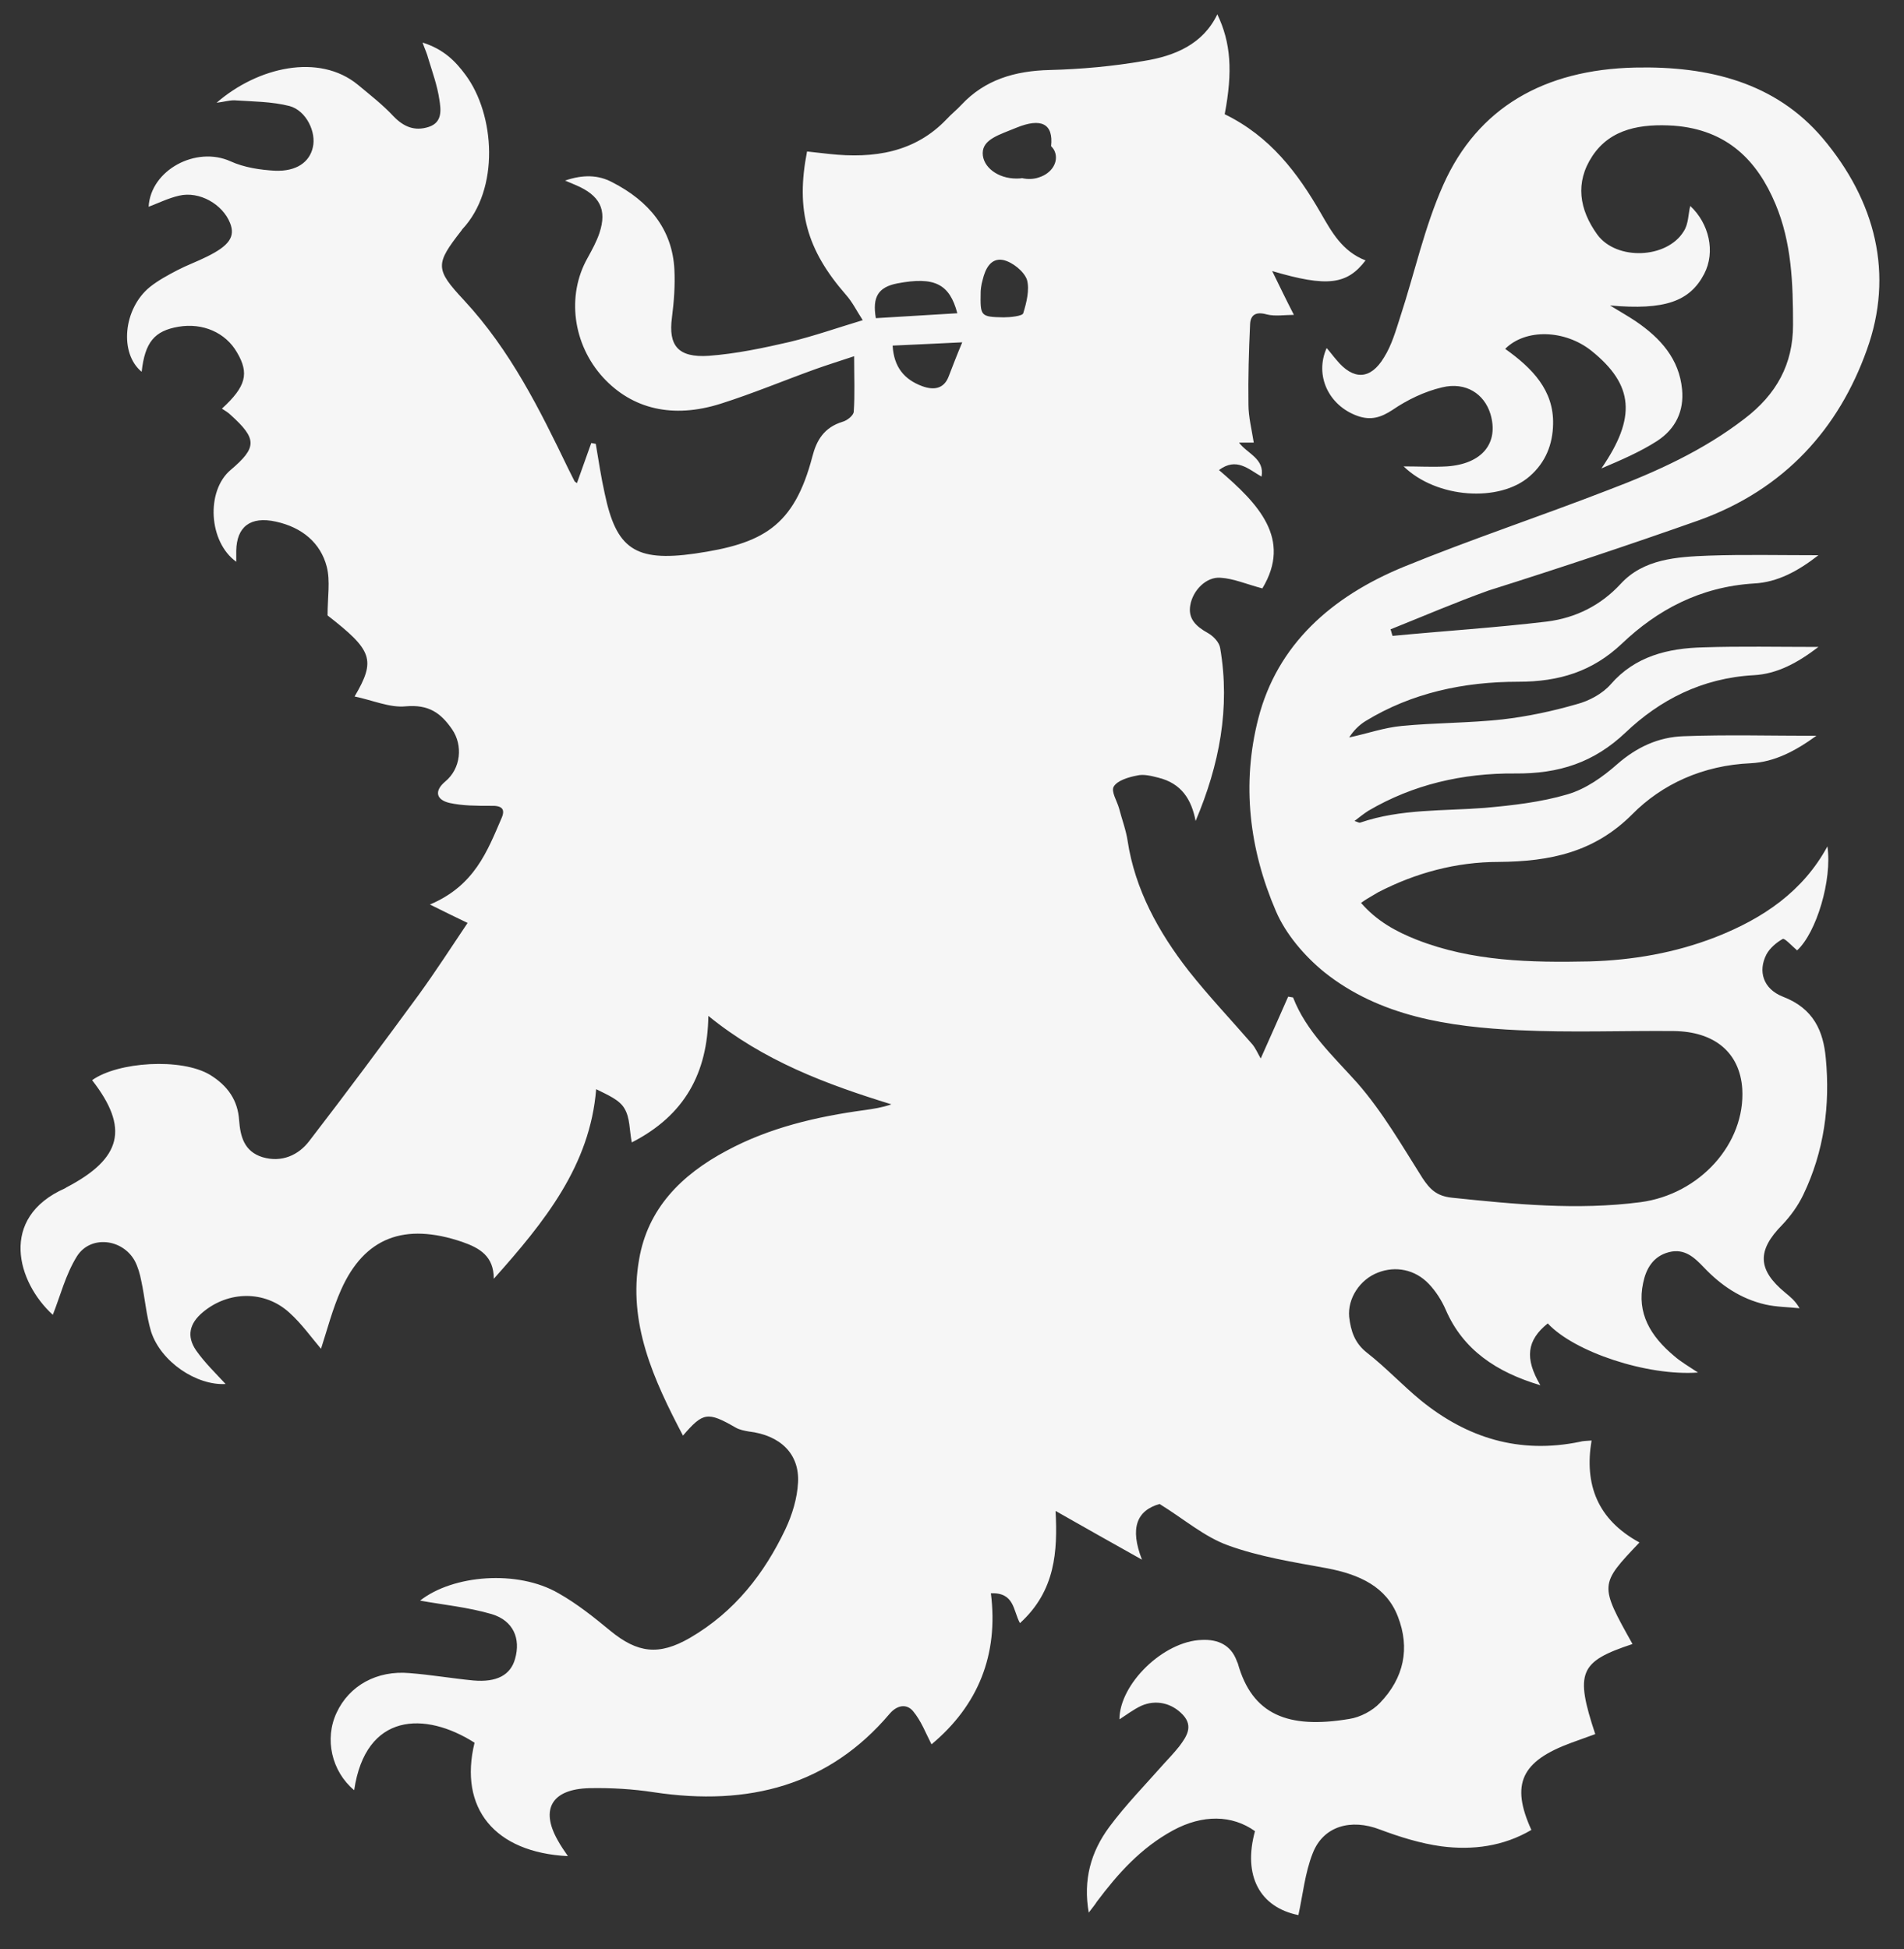 <?xml version="1.0" encoding="utf-8"?>
<!-- Generator: Adobe Illustrator 24.1.0, SVG Export Plug-In . SVG Version: 6.00 Build 0)  -->
<svg version="1.1" id="Layer_1" xmlns="http://www.w3.org/2000/svg" xmlns:xlink="http://www.w3.org/1999/xlink" x="0px" y="0px"
	 width="465px" height="476px" viewBox="0 0 465 476" style="enable-background:new 0 0 465 476;" xml:space="preserve">
<rect x="0" y="0" width="465" height="476" fill="#333333" stroke="none"/>
<style type="text/css">
	.st0{fill:#F6F6F6;}
</style>
<path class="st0" d="M414.8,127.1c21.2-7.6,34.3-22.6,41.1-41.6c6.7-18.5,2.2-36.4-10.8-51.8c-11.5-13.5-27.7-17.6-45.8-17.2
	c-22.2,0.5-38.4,9.8-46.8,28.6c-4.6,10.3-7,21.5-10.5,32.2c-1.1,3.4-2.1,7-4,10c-3.3,5.5-7.5,5.6-11.6,0.6c-0.8-0.9-1.5-1.9-2.4-2.9
	c-3,6.7,0.5,14.1,7.6,16.6c3.2,1.1,5.6,0.4,8.5-1.5c3.5-2.4,7.8-4.5,12.1-5.5c5.8-1.4,10.3,1.6,11.8,6.5c2.1,7.1-2,12.2-10.6,12.8
	c-3.4,0.2-6.9,0-10.6,0c8,7.8,23.4,8.9,30.8,2.4c3.9-3.4,5.6-7.8,5.7-12.7c0.2-8.3-5.1-13.7-11.7-18.4c5-5,14.6-4.7,21.1,0.5
	c10.3,8.3,11,16.2,2.4,28.7c4.7-2,9.4-4,13.6-6.7c4.6-3,6.6-7.4,6.1-12.6c-0.7-7.4-5.2-12.5-11.4-16.7c-1.8-1.2-3.6-2.2-6.2-3.8
	c13.4,1.2,19.5-1,23-7.7c2.8-5.4,1.2-12.3-3.4-16.6c-0.5,1.9-0.4,4.4-1.6,6.2c-4.1,6.7-16.4,7.2-21.1,0.8
	c-4.4-6.1-5.5-12.7-1.2-19.2c4.5-6.8,12.1-7.9,19.9-7.4c13.1,1,20.4,8.6,24.8,19.1c4,9.5,4.3,19.5,4.3,29.6c0,9.5-4,16.9-11.9,22.9
	c-10,7.7-21.4,12.9-33.3,17.4c-16.5,6.4-33.4,12-49.8,18.7c-17.8,7.3-31,19.1-35.6,37.1c-4.1,16-2.2,31.9,4.3,47
	c2.4,5.6,6.9,10.9,11.8,14.9c13.5,10.8,30.4,13.4,47.6,14.2c12.5,0.6,25.1,0.1,37.7,0.2c10.1,0.1,16.2,5.3,16.8,14.1
	c0.8,13.4-10.4,25.8-24.9,27.7c-15.4,2-30.7,0.5-46-1.1c-3.8-0.4-5.4-2.1-7.2-4.8c-5-7.9-9.7-16.1-15.9-23.2
	c-5.9-6.6-12.5-12.6-15.7-20.9c-0.4-0.1-0.8-0.1-1.2-0.2c-2,4.5-4,9.1-6.7,15.1c-0.7-1.2-1.2-2.4-2-3.4c-5.2-6-10.7-11.8-15.6-18
	c-7.4-9.5-13.1-19.9-14.9-31.7c-0.4-2.7-1.4-5.3-2.1-8c-0.5-1.8-2-4.1-1.3-5.3c0.9-1.5,3.6-2.3,5.7-2.7c1.6-0.4,3.5,0.1,5.1,0.5
	c5.8,1.4,8.2,5.4,9.2,10.6c5.8-13.7,8.5-27.6,6-42.2c-0.2-1.4-1.6-2.9-3-3.7c-2.9-1.6-4.9-3.5-4.3-6.8c0.6-3.6,3.9-7,7.4-6.7
	c3.2,0.2,6.4,1.6,10.2,2.6c7.3-12.1-1-20.7-10.6-28.9c4.3-3.2,7.2-0.2,10.4,1.6c0.8-4.4-3.5-5.6-5.5-8.3c1.4,0,2.4,0,3.6,0
	c-0.5-3.2-1.3-6.3-1.3-9.3c-0.1-6.5,0.1-13.1,0.4-19.6c0.1-2.2,1.3-3.2,4.1-2.4c2,0.5,4.4,0.1,6.6,0.1c-1.9-3.7-3.4-6.8-5.3-10.7
	c13.5,4,18.3,3.3,22.8-2.6c-5.7-2.2-8.3-7-10.9-11.5c-5.7-9.9-12.4-18.8-23.5-24.2c2-10.5,1.5-17.5-1.8-24.4
	c-3.5,7.3-10.4,10.2-18,11.4c-7.5,1.3-15.2,2-22.9,2.2c-8.6,0.2-15.9,2.4-21.6,8.5c-1.1,1.2-2.5,2.3-3.6,3.5
	c-7.7,8.1-17.7,9.7-28.7,8.5c-1.8-0.2-3.6-0.4-5.4-0.6c-2.8,14.3-0.1,24,9.5,35c1.6,1.8,2.6,3.9,4.1,6.2c-6.3,1.9-12,3.9-17.8,5.3
	c-6.5,1.5-13.1,2.9-19.8,3.4c-7.5,0.5-9.9-2.5-9-9.3c0.5-3.9,0.8-7.9,0.6-11.8c-0.5-9.8-6.2-16.7-15.2-21.3
	c-3.4-1.8-7.1-1.9-11.5-0.4c1.2,0.5,1.9,0.8,2.6,1.1c5.9,2.5,7.7,6,5.8,11.7c-0.7,2.1-1.8,4.1-2.9,6.1c-5.2,9.2-3.6,21.1,3.8,29.2
	c7.1,7.7,17,10.1,28.7,6.4c7.9-2.5,15.5-5.7,23.3-8.5c2.8-1,5.7-1.9,9.3-3.1c0,5.1,0.2,9.4-0.1,13.6c-0.1,0.9-1.6,2.1-2.7,2.4
	c-4.6,1.4-6.4,4.6-7.4,8.5c-4.5,17.2-12.2,21.3-28.7,23.7c-14.7,2.1-19.2-1.3-22-14.6c-0.9-4-1.5-8.1-2.2-12.2
	c-0.4-0.1-0.7-0.1-1.1-0.2c-1.2,3.3-2.3,6.5-3.5,9.8c-0.2-0.2-0.5-0.3-0.6-0.5c-0.5-1-1-2-1.5-3c-7-14.5-14.1-28.9-25.5-41.2
	c-7.1-7.6-7-8.8-0.6-17c0.1-0.1,0.1-0.2,0.2-0.3c9.2-9.8,8-28,0.8-37.7c-2.5-3.4-5.4-6.3-10.5-7.9c0.6,1.7,1.1,2.7,1.4,3.9
	c1,3.3,2.2,6.6,2.7,10c0.4,2.5,0.8,5.6-2.6,6.7c-3.4,1.1-6.1,0-8.6-2.6c-2.6-2.8-5.7-5.2-8.7-7.7c-9.5-7.8-24.5-4.3-34.5,4.4
	c1.7-0.2,3-0.6,4.3-0.6c4.5,0.3,9.2,0.3,13.5,1.4c4.1,1.1,6.6,6.4,5.7,10.1c-0.8,3.6-4,5.9-9.2,5.7c-3.7-0.2-7.6-0.8-10.9-2.3
	c-8.4-3.8-19.5,2.1-20,11.1c2.4-0.9,4.8-2.1,7.4-2.7c5-1.2,10.7,2.1,12.5,6.7c1.3,3.3-0.2,5.5-5.7,8.2c-2.4,1.2-4.9,2.1-7.2,3.3
	c-2.3,1.2-4.7,2.5-6.7,4.1c-6.5,5.3-7.5,16.2-2,20.7c0.8-7.2,3.1-10,9-11c5.9-1,11.5,1.4,14.3,6.3c3,5.1,2.2,8.3-3.7,13.7
	c0.8,0.5,1.6,1,2.2,1.6c6.4,5.8,6.4,7.9-0.1,13.4c-6,5.1-5.4,17.5,1.4,22.4c0-1,0-1.8,0-2.7c0.1-5.8,3.4-8.5,9.7-7.1
	c6.4,1.4,10.9,5.2,12.4,11c0.9,3.5,0.2,7.4,0.2,11.9c10.9,8.5,11.9,10.8,6.6,19.8c4.4,0.9,8.6,2.8,12.5,2.4
	c5.7-0.5,8.6,1.7,11.3,5.6c2.7,3.9,2.2,9.6-1.7,12.8c-2.6,2.2-2.3,4.4,1.1,5.2c3.2,0.7,6.6,0.7,10,0.7c2.7-0.1,3.7,0.7,2.7,3
	c-3.5,8.1-6.6,16.5-17.5,21.1c3.6,1.8,6.3,3.1,9.2,4.5c-3.9,5.8-7.7,11.7-11.9,17.5c-8.8,12-17.7,24-26.8,35.8
	c-2.6,3.4-6.7,5.3-11.4,3.9c-4.5-1.4-5.4-5.1-5.7-9c-0.3-4.8-2.7-8.4-7.1-11.1c-7-4.2-22.5-3.2-28.8,1.3c9.1,11.7,7.3,19.1-6.3,26.2
	c-0.1,0.1-0.2,0.1-0.3,0.2c-16.3,7.2-11.7,23-3,30.9c1.8-4.5,3.1-9.8,5.9-14.3c3.3-5.2,11.1-4.3,14.1,1.1c0.8,1.5,1.3,3.3,1.6,4.9
	c0.9,4.1,1.2,8.4,2.4,12.4c2.4,7.4,11.1,13.2,18.2,12.8c-2.4-2.6-5.1-5.2-7.2-8.2c-2.4-3.5-1.6-6.6,1.6-9.3
	c6.3-5.3,15.2-5.4,21.2,0.1c3,2.7,5.4,6.1,7.7,8.8c1.5-4.6,2.8-9.7,4.9-14.4c5.7-12.8,15.5-16.5,29.6-11.7c4.3,1.5,7.7,3.5,7.7,9
	c12.5-14,23.5-27.7,25-46.3c2.8,1.4,5.7,2.6,6.9,4.7c1.4,2.3,1.2,5.3,1.8,8.3c12.9-6.6,18.5-16.9,18.7-30.9
	c13.5,11,28.8,16.7,44.7,21.6c-2.3,0.8-4.4,1.1-6.5,1.4c-11.8,1.6-23.3,4.3-33.7,9.9c-11.3,6-19.3,14.3-21.4,26.5
	c-2.8,15.6,3.5,29.4,10.7,43.1c4.9-5.7,6-5.9,12.8-2c1,0.6,2.2,0.8,3.3,1c7.6,0.9,12.4,5.4,12,12.5c-0.2,3.8-1.4,7.8-3.1,11.4
	c-5.1,10.7-12.3,20.1-23.3,26.5c-7.6,4.4-12.8,3.7-19.4-1.7c-4-3.3-8.1-6.6-12.7-9.2c-10-5.8-25.8-4.5-33.8,1.8
	c5.5,1,11.7,1.6,17.5,3.3c5.3,1.6,7.1,6,5.7,10.9c-1.1,4-4.5,5.8-10.2,5.3c-5.2-0.5-10.4-1.4-15.6-1.8c-7.9-0.7-14.7,3-17.8,9.7
	c-3,6.4-1.2,14.3,4.3,18.9c2.8-19,17.3-19.3,29.4-11.6c-3.9,16,4.9,26.8,22.8,27.7c-0.9-1.3-1.8-2.6-2.5-3.9
	c-4.3-7.6-1.4-12.5,7.8-12.7c5.2-0.1,10.5,0.2,15.7,1c23.2,3.5,42.8-1.7,57.6-19.2c1.9-2.2,4.2-2.4,5.7-0.6c2,2.4,3.1,5.4,4.5,8.1
	c11.4-9.5,16.4-21.9,14.5-36.9c5.8-0.2,5.4,4.2,7.1,7.3c8.7-7.9,9.2-17.6,8.7-27.4c7.4,4.2,14.3,8.1,21.1,11.9
	c-3-7.7-1.3-12,4.3-13.6c6,3.7,10.9,8,16.7,10.1c7.7,2.8,16,4.1,24.2,5.6c7.9,1.5,14.5,4.5,17.3,11.8c3,7.7,1.5,15-4.4,21.1
	c-1.8,1.9-4.8,3.5-7.5,3.9c-14.9,2.5-23.7-1-27.2-13.6c-0.1-0.2-0.2-0.4-0.3-0.7c-1.4-3.7-4.5-5.2-8.5-5
	c-9.4,0.3-20.1,10.8-20.1,19.4c1.7-1.1,3.4-2.4,5.3-3.3c3.6-1.6,7.5-0.7,10.2,2.2c2.6,2.8,0.9,5.3-0.9,7.7c-1.2,1.5-2.5,2.9-3.8,4.3
	c-4.5,5.1-9.3,10-13.3,15.4c-4.5,6.1-6.4,12.9-5,20.9c0.9-1.2,1.5-1.9,2-2.7c5.1-6.8,10.7-13.1,18.6-17.4c7.2-3.9,14.4-3.8,20,0.2
	c-3,10.9,1.2,18.6,10.6,20.5c1.1-5,1.6-10.3,3.5-15.1c2.6-6.7,9.4-8.5,16.4-5.8c4.8,1.8,9.9,3.4,15,4.1c7.7,1,15.2,0,22-4
	c-5.1-11.2-2.5-16.8,9.8-21.3c1.9-0.7,3.9-1.4,5.8-2.1c-5-15.1-3.9-17.7,9.1-22c-8.1-14.5-8.1-14.5,1.7-24.8
	c-10.3-5.6-13.5-14.2-11.7-24.9c-1.3,0.1-2.1,0.1-2.8,0.3c-14.9,3.1-27.7-1-38.9-10.1c-4.5-3.7-8.5-8-13.1-11.6
	c-3.1-2.4-4-5.4-4.4-8.8c-0.4-4.5,2.6-9.1,7-10.8c4.3-1.7,9.1-0.8,12.5,2.8c1.7,1.8,3.1,4,4.1,6.3c4.2,9.7,12.3,15.2,23.1,18.4
	c-3.9-6.6-3.3-11,1.8-15.1c6.5,7,24.3,12.9,36.7,12c-2.1-1.4-4.2-2.6-5.9-4.1c-5.7-4.8-9.1-10.4-7.5-17.8c0.7-3.4,2.4-6.5,6.3-7.5
	c3.9-1,6.3,1.4,8.6,3.8c4.1,4.3,8.9,7.6,15,9c2.7,0.6,5.5,0.6,8.3,0.9c-1.1-1.9-2.3-2.8-3.5-3.8c-6.8-5.6-6.9-10.3-0.8-16.5
	c2.1-2.2,3.9-4.7,5.2-7.4c5.1-10.6,6.6-21.9,5.5-33.4c-0.6-6.5-2.9-12.1-10.5-15c-4.8-1.9-6.1-6.2-4-10.3c0.8-1.5,2.4-2.9,4-3.8
	c0.5-0.2,2.3,1.8,3.5,2.8c4.7-4.3,8.6-17.2,7.4-25.4c-5.9,10.9-15.6,17.6-27.4,22.2c-9.8,3.8-20.1,5.6-30.7,5.9
	c-14.4,0.3-28.7,0-42.2-5.3c-5.1-2-9.8-4.6-13.6-9c0.6-0.4,1-0.7,1.5-1c0.9-0.5,1.8-1.1,2.7-1.6c9.1-4.7,19-7.4,29.4-7.4
	c12.7-0.1,23.4-2.4,32.6-11.6c7.3-7.4,17.3-12,29-12.5c5.8-0.3,10.9-3,16-6.7c-11.2,0-21.8-0.3-32.4,0.1c-6.2,0.2-11.5,2.7-16.2,6.8
	c-3.5,3.1-7.7,6.1-12.2,7.4c-6.4,1.9-13.4,2.7-20.2,3.3c-10.2,0.8-20.5,0.2-30.4,3.6c-0.3,0.1-0.7-0.2-1.4-0.4
	c1.3-1,2.3-1.8,3.4-2.5c10.9-6.4,23-9.2,35.8-9.1c10.8,0.1,19.3-2.7,27-10c8.3-7.9,18.6-13.3,31.3-14c5.7-0.3,10.7-3,15.8-6.9
	c-10,0-19.1-0.2-28.1,0.1c-8.7,0.2-16.7,2.2-22.6,9c-2,2.3-5.3,4.1-8.4,4.9c-5.9,1.7-12,3-18.1,3.7c-8.2,0.9-16.4,0.8-24.6,1.6
	c-4.3,0.4-8.5,1.9-12.8,2.8c1.1-1.7,2.4-3,4-4c11.3-6.9,24-9.6,37.3-9.6c10,0,18.1-2.5,25.3-9.3c8.6-8.2,19.1-13.9,32.3-14.7
	c5.7-0.3,10.7-3,15.7-6.9c-9.5,0-18.2-0.2-26.8,0.1c-7.8,0.3-15.9,0.8-21.5,6.9c-4.8,5.2-10.9,8.3-18,9.2
	c-12.5,1.5-25.2,2.3-37.7,3.5c-0.2-0.5-0.3-1.1-0.5-1.6c8-3.2,15.9-6.6,24-9.5C380.7,138.8,397.8,133.1,414.8,127.1z M213.9,77.7
	c-0.9-5.2,0.6-7.6,5.3-8.5c9-1.7,12.7,0.1,14.6,7.3C227.2,76.9,220.7,77.3,213.9,77.7z M231.7,91.9c-1.2,3.2-3.8,3.4-6.5,2.4
	c-4.3-1.6-6.9-4.6-7.2-9.9c6-0.3,11.5-0.5,17-0.8C233.7,86.7,232.7,89.3,231.7,91.9z M249.9,76.5c-0.2,0.7-3.2,1-4.8,1
	c-5.7-0.1-5.7-0.3-5.6-6.2c0-0.3,0.1-1.7,0.5-3c0.6-2.5,1.9-5.4,5-4.8c2.3,0.5,5.1,2.8,5.8,4.8C251.5,70.7,250.7,73.9,249.9,76.5z
	 M253.8,43.3c-1.4,0.5-2.9,0.5-4.2,0.2c-0.5,0.1-0.9,0.1-1.4,0.1c-4.5,0-8.2-2.8-8.2-6.2c0-3.4,4.1-4.5,8.2-6.2
	c6.1-2.5,9.1-1,8.5,4.5c0.4,0.4,0.7,0.8,0.9,1.3C258.6,39.5,256.9,42.3,253.8,43.3z"/>
</svg>
